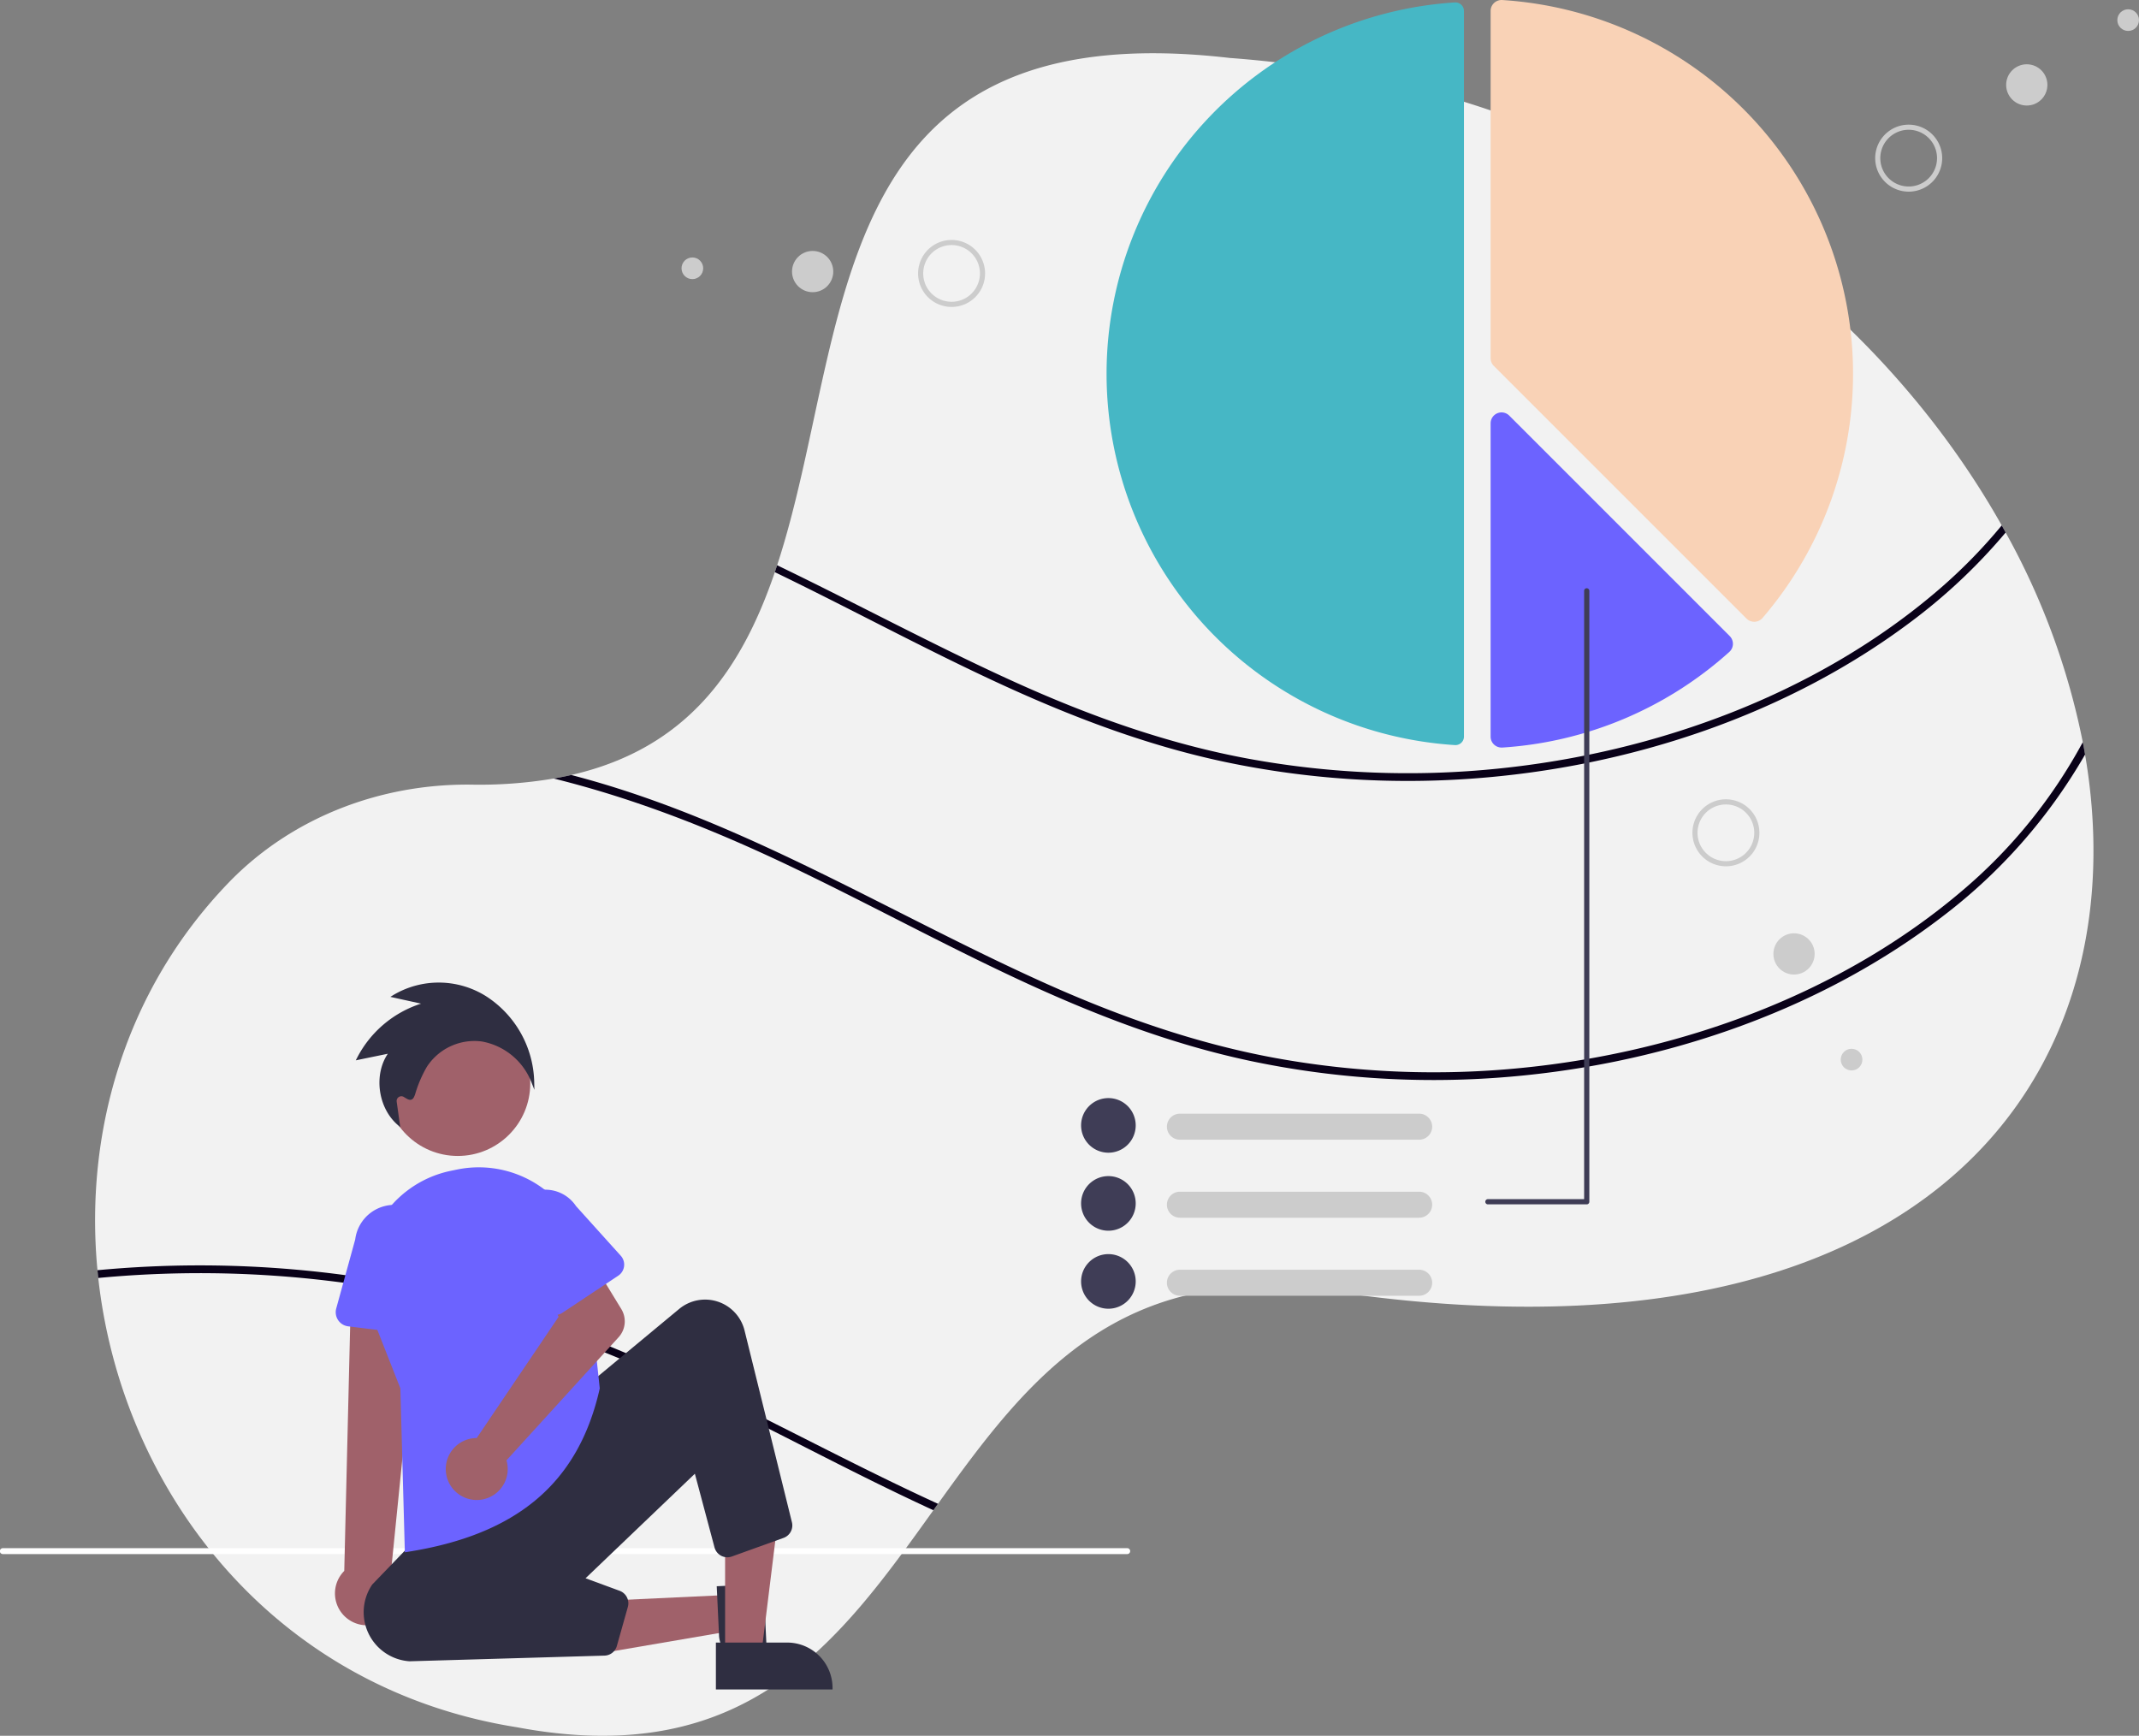 <svg xmlns="http://www.w3.org/2000/svg" width="447" height="362.74" viewBox="0 0 447 362.74">
  <rect x="0" y="0" width="447" height="362.74" fill="#808080" stroke="none"/>
  <g id="undraw_Personal_goals_re_iow7" transform="translate(0 -0.001)">
    <path id="Path_2" data-name="Path 2" d="M677.2,384.4c-.49.943-1,1.87-1.53,2.791-20.249,35.276-67.351,57.184-146.789,45.589-45.1-6.9-64.313,18.4-82.912,44.312-.318.447-.636.894-.959,1.342-19.478,27.172-38.762,54.42-86.98,45.363-51.117-8.082-82.664-49.587-87.546-93.9-.059-.539-.113-1.083-.162-1.622-2.742-28.729,5.733-58.477,27.356-80.935,13.061-13.562,31.618-20.766,50.772-20.539a93.328,93.328,0,0,0,17.22-1.277c1.255-.221,2.473-.463,3.659-.738,24.4-5.577,35.648-22.156,42.545-42.388.162-.48.323-.959.48-1.444,15.836-48.251,8.513-115.974,94.6-106.011,77.039,5.679,133.577,48.4,161.309,97.681.275.5.55.991.819,1.487a150.324,150.324,0,0,1,16.121,43.811c.173.862.329,1.724.474,2.586C689.6,343.4,687.033,365.645,677.2,384.4Z" transform="translate(-249.951 -162.829)" fill="#f2f2f2"/>
    <path id="Path_3" data-name="Path 3" d="M757.366,335.43a117.979,117.979,0,0,1-18.573,17.732c-26.558,20.367-60.2,31.413-93.382,33.73a185.53,185.53,0,0,1-50.929-3.459c-17.026-3.567-33.266-9.849-48.994-17.188-15.3-7.139-30.141-15.189-45.336-22.528.162-.479.323-.959.48-1.444,16.568,7.974,32.8,16.762,49.56,24.36,15.793,7.161,32.14,13,49.237,16.127a184.881,184.881,0,0,0,51.715,2.026c33.094-3.33,66.759-15.539,92.2-37.383a110.088,110.088,0,0,0,13.2-13.459C756.821,334.438,757.1,334.934,757.366,335.43Z" transform="translate(-338.231 -224.148)" fill="#090118"/>
    <path id="Path_4" data-name="Path 4" d="M685.442,156.736c-.039,0-.077,0-.116,0a77.759,77.759,0,0,0,0,155.2,1.774,1.774,0,0,0,1.337-.48,1.755,1.755,0,0,0,.559-1.292V158.512A1.78,1.78,0,0,0,685.442,156.736Z" transform="translate(-381.291 -156.229)" fill="#46b7c5"/>
    <path id="Path_5" data-name="Path 5" d="M797.781,285.85a2.289,2.289,0,0,1-1.615-.668l-52.8-52.8a2.265,2.265,0,0,1-.668-1.612V158.2a2.257,2.257,0,0,1,.719-1.661,2.291,2.291,0,0,1,1.716-.617,78.267,78.267,0,0,1,54.377,129.14,2.292,2.292,0,0,1-1.643.789Z" transform="translate(-431.192 -155.914)" fill="#f9d2b6"/>
    <path id="Path_6" data-name="Path 6" d="M744.986,365.7a2.3,2.3,0,0,1-1.569-.621,2.258,2.258,0,0,1-.72-1.662V297.941a2.28,2.28,0,0,1,3.891-1.612l46.076,46.076a2.284,2.284,0,0,1-.086,3.31A78.431,78.431,0,0,1,745.127,365.7C745.08,365.7,745.033,365.7,744.986,365.7Z" transform="translate(-431.192 -209.476)" fill="#6c63ff"/>
    <path id="Path_7" data-name="Path 7" d="M745.247,409.978a113.5,113.5,0,0,1-29.78,33.837c-26.558,20.367-60.2,31.413-93.382,33.73a185.533,185.533,0,0,1-50.929-3.459c-17.026-3.567-33.266-9.849-48.994-17.188-16.013-7.473-31.537-15.949-47.48-23.562-15.927-7.608-32.3-14.1-49.447-18.341,1.255-.221,2.473-.463,3.659-.738q1.681.436,3.352.905c33.535,9.375,63.133,27.851,94.621,42.124,15.793,7.161,32.14,13,49.237,16.127a184.882,184.882,0,0,0,51.715,2.026c33.094-3.33,66.759-15.539,92.2-37.383a107.467,107.467,0,0,0,24.753-30.664C744.946,408.254,745.1,409.116,745.247,409.978Z" transform="translate(-309.517 -252.299)" fill="#090118"/>
    <path id="Path_8" data-name="Path 8" d="M353.054,593.035c33.04,9.235,62.254,27.307,93.225,41.483-.318.447-.636.894-.959,1.342-.787-.361-1.568-.722-2.349-1.089-16.013-7.473-31.537-15.949-47.48-23.562-16.267-7.77-32.991-14.37-50.54-18.611a225.831,225.831,0,0,0-74.157-5.275c-.059-.539-.113-1.083-.162-1.622a227.531,227.531,0,0,1,82.422,7.333Z" transform="translate(-250.261 -320.255)" fill="#090118"/>
    <path id="Path_9" data-name="Path 9" d="M473.19,681.749H238.218a.617.617,0,1,1,0-1.233H473.19a.617.617,0,0,1,0,1.233Z" transform="translate(-237.602 -356.981)" fill="#fff"/>
    <circle id="Ellipse_2" data-name="Ellipse 2" cx="15.147" cy="15.147" r="15.147" transform="translate(80.518 211.274)" fill="#a0616a"/>
    <path id="Path_10" data-name="Path 10" d="M228.915,540.442l.353,7.553L200.3,552.953l-.522-11.147Z" transform="translate(-76.572 -207.138)" fill="#a0616a"/>
    <path id="Path_11" data-name="Path 11" d="M490.263,692.677l.8,17.17-.308.015a11.714,11.714,0,0,1-6.795-1.643,5.864,5.864,0,0,1-3-4.6h0l-.491-10.487Z" transform="translate(-330.689 -361.642)" fill="#2f2e41"/>
    <path id="Path_12" data-name="Path 12" d="M245.7,542.469h7.561l3.6-29.164H245.7Z" transform="translate(-94.172 -196.737)" fill="#a0616a"/>
    <path id="Path_13" data-name="Path 13" d="M480.18,712.5H495.07a9.489,9.489,0,0,1,9.489,9.489v.308H480.18Z" transform="translate(-330.576 -369.241)" fill="#2f2e41"/>
    <path id="Path_14" data-name="Path 14" d="M361.256,661.5a6.625,6.625,0,0,0,1.542-10.041l6.035-60.041-14.373,1-1.413,58.7a6.661,6.661,0,0,0,8.208,10.375Z" transform="translate(-281.105 -322.831)" fill="#a0616a"/>
    <path id="Path_15" data-name="Path 15" d="M368.858,591.386l-14.893-1.815a2.971,2.971,0,0,1-2.5-3.736l3.966-14.423a8.25,8.25,0,0,1,16.373,2.044l.388,14.9a2.971,2.971,0,0,1-3.329,3.025Z" transform="translate(-281.2 -312.394)" fill="#6c63ff"/>
    <path id="Path_16" data-name="Path 16" d="M370.408,671.869a10.276,10.276,0,0,1-7.792-16.036l9.728-10.1,35.462-31.761,18.958-15.732a8.489,8.489,0,0,1,13.662,4.5l9.9,40.068a2.769,2.769,0,0,1-1.754,3.278l-10.8,3.887a2.775,2.775,0,0,1-3.622-1.9l-4.107-15.4L407.2,654.518l7.131,2.625a2.787,2.787,0,0,1,1.712,3.358l-2.3,8.164a2.764,2.764,0,0,1-2.59,2.02Z" transform="translate(-284.833 -324.697)" fill="#2f2e41"/>
    <path id="Path_17" data-name="Path 17" d="M369.549,631.92l-.938-34.261-5.917-15.027A22.613,22.613,0,0,1,379.142,552.2q.731-.152,1.457-.3h0a22.609,22.609,0,0,1,26.9,19.965l2.781,25.793-.011.049c-4.434,19.721-17.264,30.575-40.377,34.156Z" transform="translate(-284.943 -307.521)" fill="#6c63ff"/>
    <path id="Path_18" data-name="Path 18" d="M394.094,619.515a6.5,6.5,0,0,1,1.019-.076l17.12-25.345-3.242-6.686,9.45-6.212,6.89,11.278a4.934,4.934,0,0,1-.563,5.894l-23.431,25.725a6.474,6.474,0,1,1-7.244-4.579Z" transform="translate(-295.494 -318.914)" fill="#a0616a"/>
    <path id="Path_19" data-name="Path 19" d="M418.876,585.13a2.772,2.772,0,0,1-1.764-1.492l-5.921-12.608a7.707,7.707,0,0,1,12.815-8.567l9.355,10.381a2.776,2.776,0,0,1-.526,4.169l-11.675,7.756A2.772,2.772,0,0,1,418.876,585.13Z" transform="translate(-303.636 -310.421)" fill="#6c63ff"/>
    <path id="Path_20" data-name="Path 20" d="M685.724,538.724h-50a2.717,2.717,0,0,1,0-5.435h50a2.717,2.717,0,0,1,0,5.435Z" transform="translate(-389.151 -300.553)" fill="#ccc"/>
    <path id="Path_21" data-name="Path 21" d="M609.635,539.415a5.706,5.706,0,1,1,5.706-5.706A5.706,5.706,0,0,1,609.635,539.415Z" transform="translate(-378.006 -298.526)" fill="#3f3d56"/>
    <path id="Path_22" data-name="Path 22" d="M685.724,565.16h-50a2.717,2.717,0,0,1,0-5.435h50a2.717,2.717,0,0,1,0,5.435Z" transform="translate(-389.151 -310.685)" fill="#ccc"/>
    <path id="Path_23" data-name="Path 23" d="M609.635,565.851a5.706,5.706,0,1,1,5.706-5.706A5.706,5.706,0,0,1,609.635,565.851Z" transform="translate(-378.006 -308.658)" fill="#3f3d56"/>
    <path id="Path_24" data-name="Path 24" d="M685.724,591.6h-50a2.717,2.717,0,0,1,0-5.435h50a2.717,2.717,0,0,1,0,5.435Z" transform="translate(-389.151 -320.817)" fill="#ccc"/>
    <path id="Path_25" data-name="Path 25" d="M609.635,592.286a5.706,5.706,0,1,1,5.706-5.706A5.706,5.706,0,0,1,609.635,592.286Z" transform="translate(-378.006 -318.791)" fill="#3f3d56"/>
    <path id="Path_26" data-name="Path 26" d="M741.439,483.995h20.651a.543.543,0,0,0,.544-.543V355.782a.543.543,0,1,0-1.087,0V482.908H741.439a.543.543,0,1,0,0,1.087Z" transform="translate(-430.502 -232.31)" fill="#3f3d56"/>
    <path id="Path_27" data-name="Path 27" d="M880.56,212.128h0a7,7,0,1,1,6.419-7.544A7,7,0,0,1,880.56,212.128Zm-.087-1.074h0a5.927,5.927,0,1,0-6.384-5.432A5.927,5.927,0,0,0,880.474,211.053Z" transform="translate(-481.131 -172.098)" fill="#ccc"/>
    <circle id="Ellipse_3" data-name="Ellipse 3" cx="4.31" cy="4.31" r="4.31" transform="translate(419.238 13.435)" fill="#ccc"/>
    <circle id="Ellipse_4" data-name="Ellipse 4" cx="2.264" cy="2.264" r="2.264" transform="translate(442.471 1.939)" fill="#ccc"/>
    <path id="Path_28" data-name="Path 28" d="M823.911,437.621a7,7,0,1,1-1.983-9.706h0A7.012,7.012,0,0,1,823.911,437.621Zm-10.789-7.129a5.927,5.927,0,1,0,8.212-1.678h0A5.934,5.934,0,0,0,813.122,430.492Z" transform="translate(-457.395 -259.72)" fill="#ccc"/>
    <circle id="Ellipse_5" data-name="Ellipse 5" cx="4.31" cy="4.31" r="4.31" transform="translate(370.597 195.04)" fill="#ccc"/>
    <circle id="Ellipse_6" data-name="Ellipse 6" cx="2.264" cy="2.264" r="2.264" transform="translate(384.667 219.172)" fill="#ccc"/>
    <path id="Path_29" data-name="Path 29" d="M549.423,247.329a7,7,0,1,1,9.39,3.156h0A7.012,7.012,0,0,1,549.423,247.329ZM561,241.574a5.927,5.927,0,1,0-2.67,7.945h0a5.934,5.934,0,0,0,2.67-7.945Z" transform="translate(-356.834 -187.071)" fill="#ccc"/>
    <circle id="Ellipse_7" data-name="Ellipse 7" cx="4.31" cy="4.31" r="4.31" transform="translate(165.514 52.442)" fill="#ccc"/>
    <circle id="Ellipse_8" data-name="Ellipse 8" cx="2.264" cy="2.264" r="2.264" transform="translate(142.424 53.805)" fill="#ccc"/>
    <path id="Path_30" data-name="Path 30" d="M395.478,511.27l-.631-1.609a13.712,13.712,0,0,0-10.365-8.492,11.846,11.846,0,0,0-11.495,5.33,25.961,25.961,0,0,0-2.425,5.675c-.2.59-.4,1.017-.784,1.146-.433.156-.864-.111-1.578-.554a.988.988,0,0,0-1.5.973l.749,5.347-.627-.558c-4.078-3.63-4.916-10.46-1.97-14.794l-6.7,1.377.3-.576A22.9,22.9,0,0,1,371.8,493.262l-6.422-1.414.649-.4a18.578,18.578,0,0,1,19.328.248,21.92,21.92,0,0,1,10.087,17.845Z" transform="translate(-283.804 -283.523)" fill="#2f2e41"/>
  </g>
</svg>
